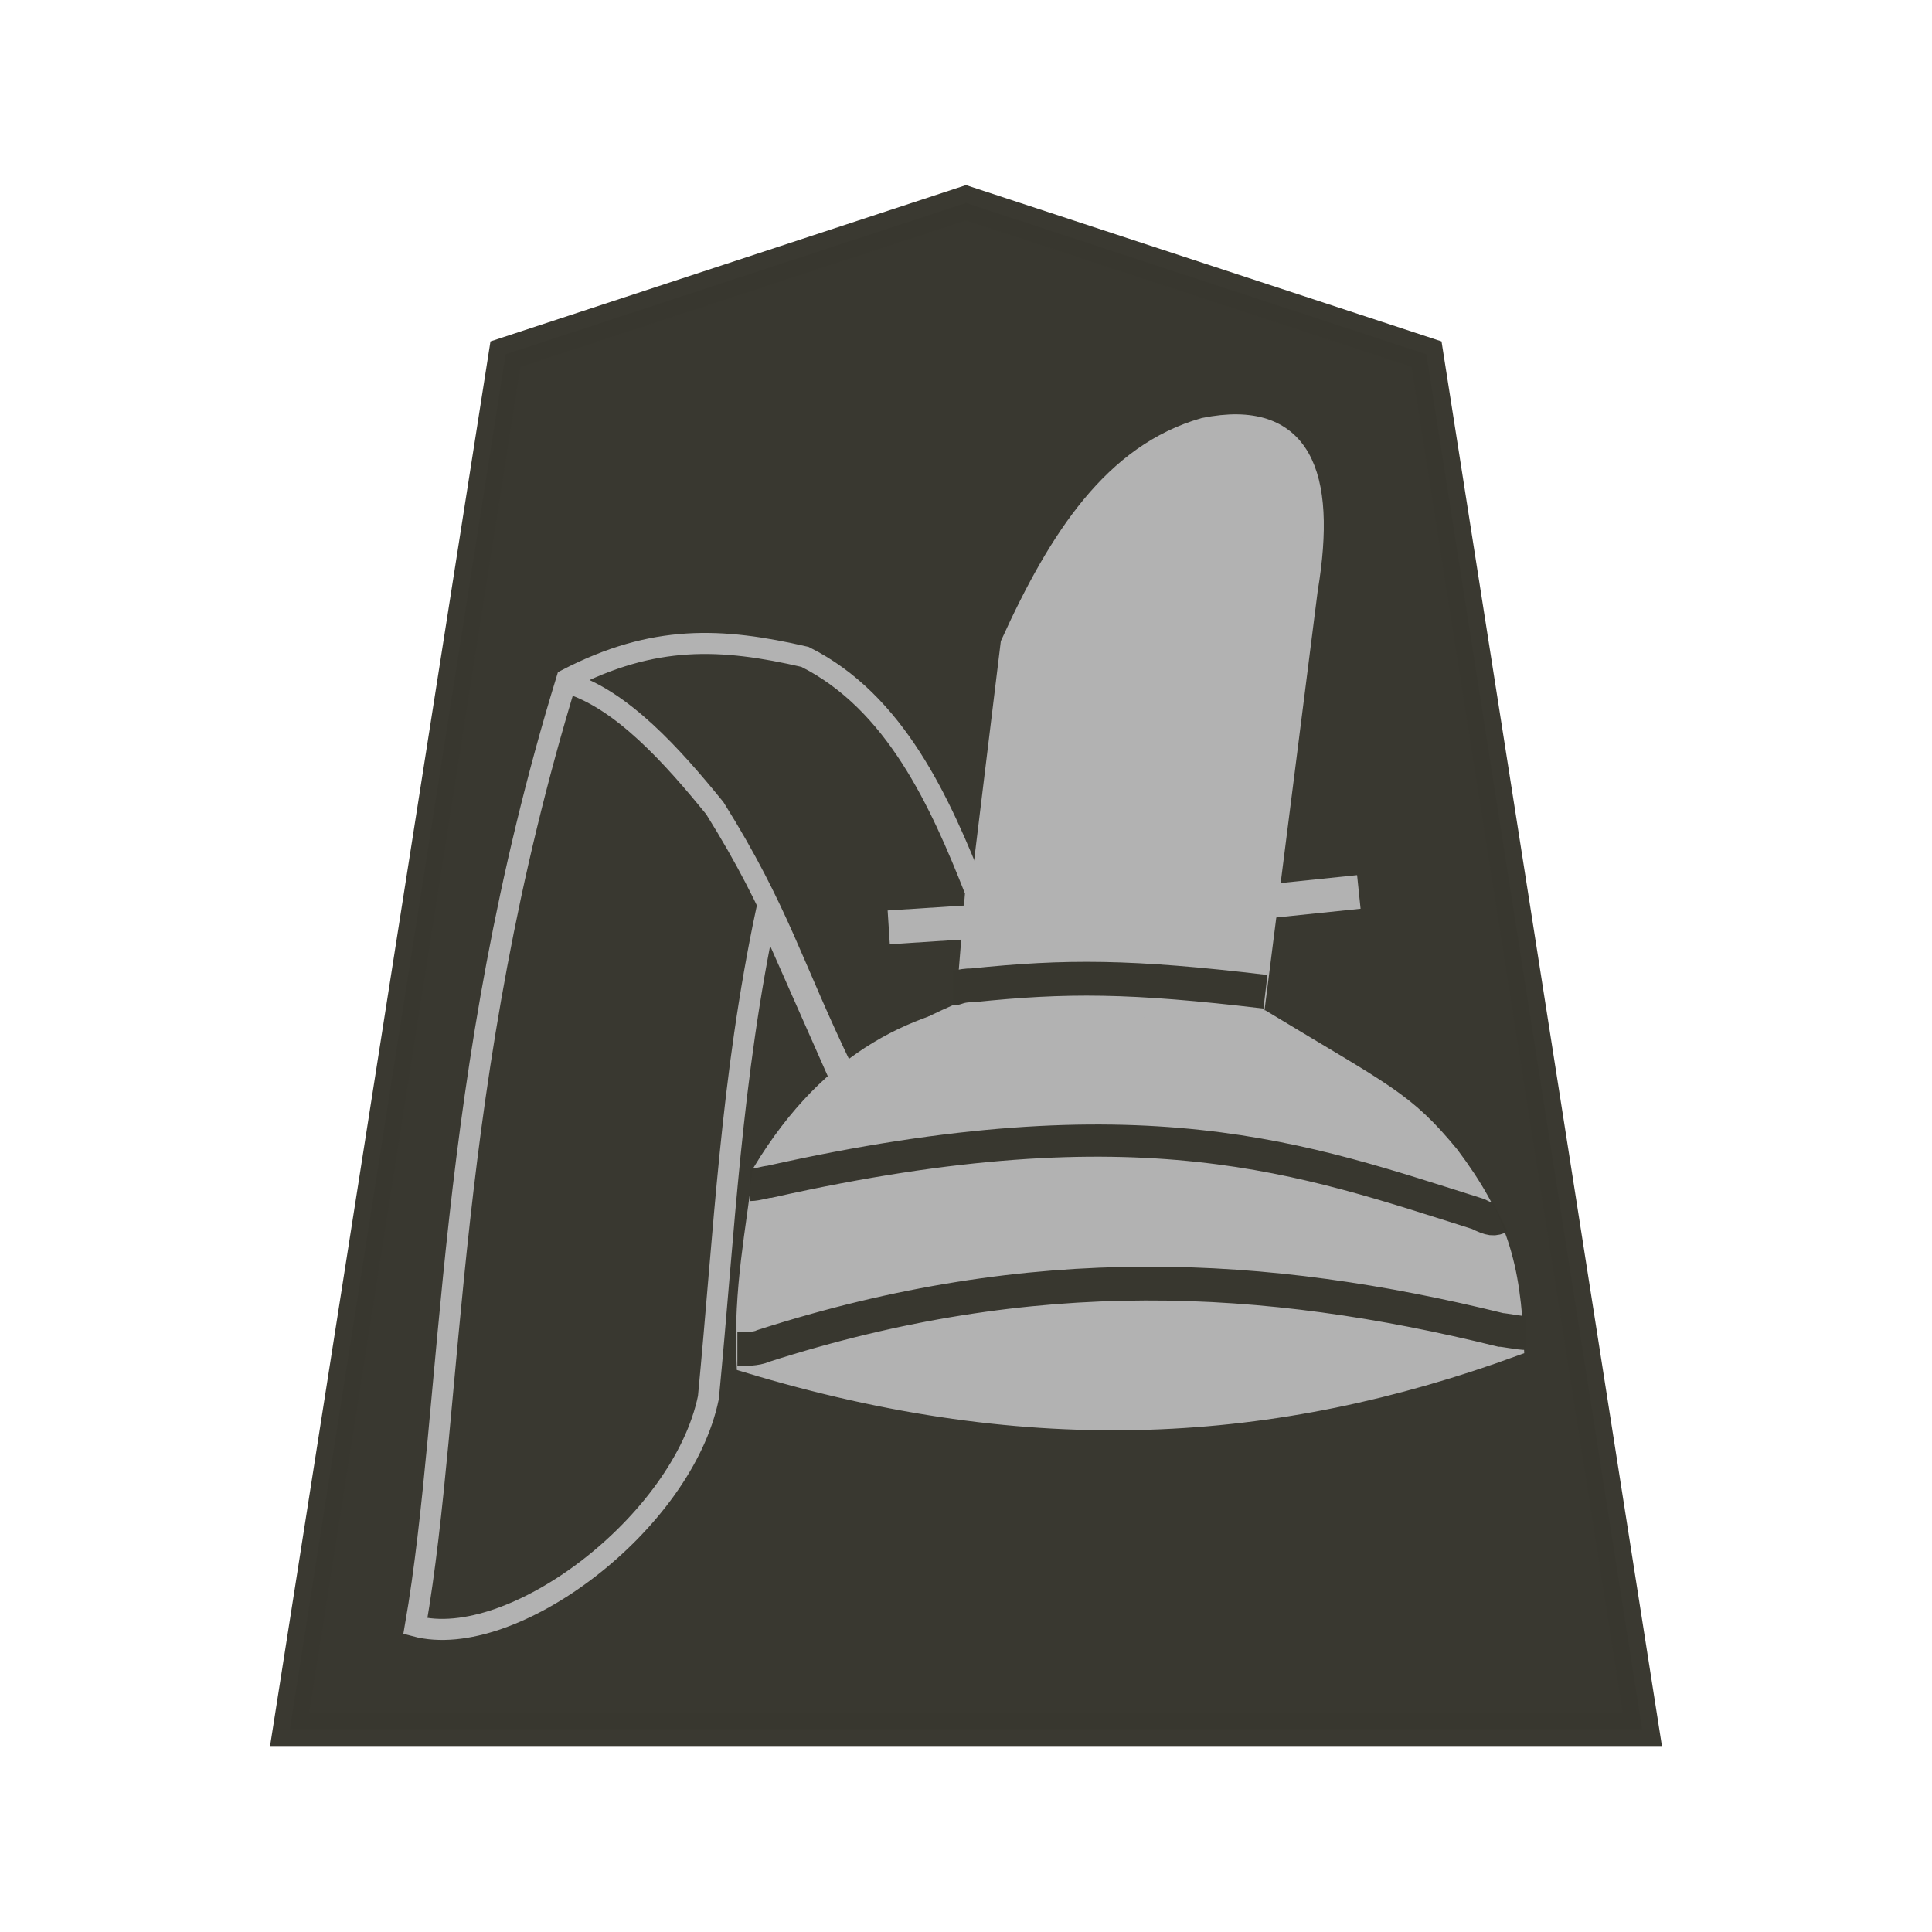 <?xml version="1.0" encoding="utf-8"?>
<!-- Generator: Adobe Illustrator 24.0.2, SVG Export Plug-In . SVG Version: 6.00 Build 0)  -->
<svg version="1.1" id="Capa_1" xmlns="http://www.w3.org/2000/svg" xmlns:xlink="http://www.w3.org/1999/xlink" x="0px" y="0px"
	 viewBox="0 0 60 60" style="enable-background:new 0 0 60 60;" xml:space="preserve">
<style type="text/css">
	.st0{fill:#38372F;fill-opacity:0.992;stroke:#393830;stroke-width:1.048;stroke-opacity:0.992;enable-background:new    ;}
	.st1{fill:#B2B2B2;stroke:#B2B2B2;stroke-width:1.05;}
	.st2{fill:#B2B2B2;stroke:#B2B2B2;stroke-width:0.654;}
	.st3{fill:none;stroke:#B2B2B2;stroke-width:0.654;}
	.st4{fill:none;stroke:#38372F;stroke-miterlimit:10;stroke-opacity:0.992;enable-background:new    ;}
	.st5{fill:none;stroke:#38372F;stroke-width:1.05;}
</style>
<path class="st0" d="M30,6.3L15.7,11L9,53.7h42L44.3,11L30,6.3z"/>
<g>
	<g>
		<path class="st1" d="M42.2,27.7l-2.9,0.3"/>
		<path class="st2" d="M47.1,41.7c-7.3-0.5-14.2-0.1-24.1,0 M23.7,36.4c4.3-7.1,10.9-4.8,15.5-4.7c3.8,2.3,4.4,2.5,5.8,4.2
			c1.5,2,1.9,3.4,2,5.9c-7.4,2.7-14.9,3.2-23.8,0.5C23.1,40,23.5,38.2,23.7,36.4z"/>
		<g>
			<path class="st3" d="M23.8,28.3c-1.1,5.2-1.3,9.9-1.8,15.1c-0.8,3.9-6.1,7.9-9.1,7.1c1.2-6.9,0.9-17,4.7-29.4
				c2.7-1.4,4.8-1.3,7.4-0.7c2.8,1.4,4.2,4.5,5.3,7.3L30,31.4c-1.7,0.7-2.6,1.4-3.9,2.1L23.8,28.3z"/>
			<path class="st3" d="M26.2,33.3c-1.6-3.3-2-5-4-8.2c-1.3-1.6-2.9-3.4-4.6-3.9"/>
		</g>
		<path class="st2" d="M38.9,31.7l1.7-13.4c0.6-3.6-0.2-5.6-3.2-5c-2.8,0.8-4.5,3.4-6,6.7L30,31.5C34.9,31,36.5,31.3,38.9,31.7
			L38.9,31.7z"/>
	</g>
	<path class="st4" d="M46.6,37.8c-0.2,0.1-0.3,0.1-0.7-0.1c-5.4-1.7-10.4-3.6-22-1c-0.1,0-0.4,0.1-0.6,0.1"/>
	<path class="st1" d="M33.8,28.4l-6.2,0.4"/>
</g>
<path class="st5" d="M47.4,41.4c-0.2,0-0.7-0.1-0.8-0.1c-7.3-1.8-14.5-2.2-22.9,0.5c-0.2,0.1-0.6,0.1-0.8,0.1 M39.3,30.8
	c-4.2-0.5-6.2-0.5-9.1-0.2c-0.4,0-0.5,0.1-0.6,0.1"/>
</svg>
